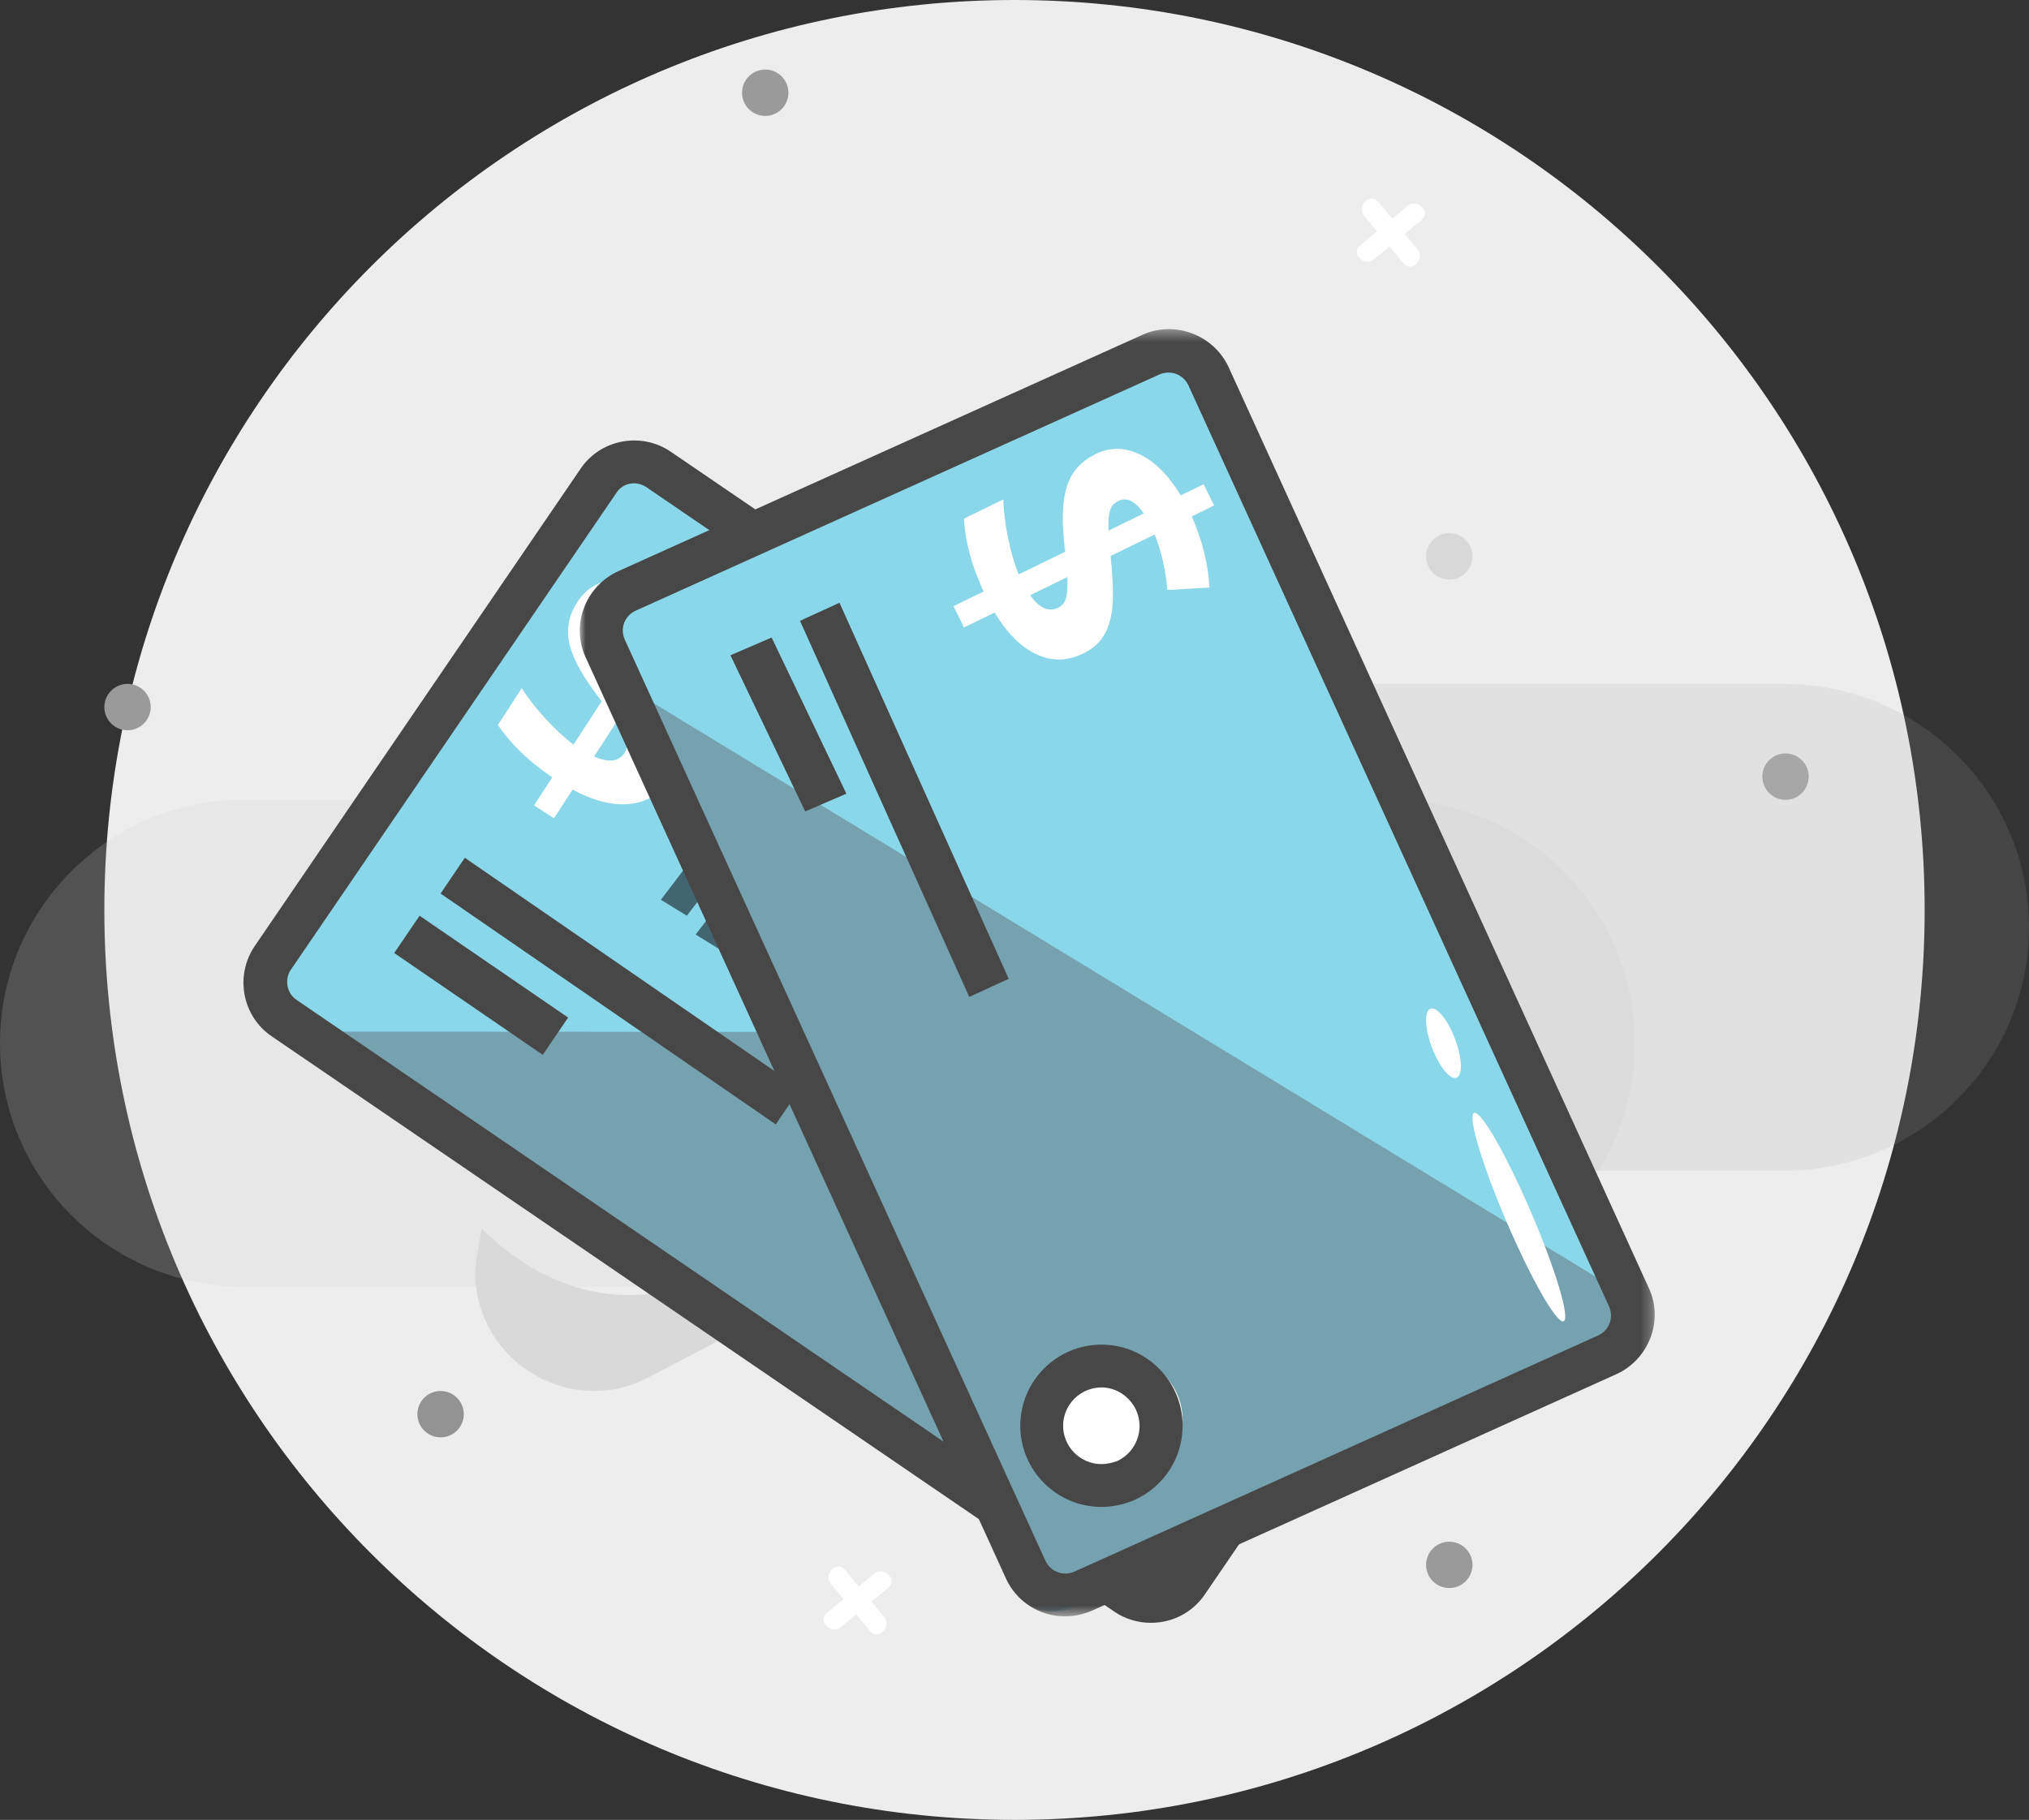 <svg width="175" height="157" viewBox="0 0 175 157" fill="none" xmlns="http://www.w3.org/2000/svg">
<rect x="0" y="0" width="175" height="157" fill="#333333" stroke="none"/>
<path d="M87.5 157C130.854 157 166 121.854 166 78.5C166 35.146 130.854 0 87.5 0C44.146 0 9 35.146 9 78.5C9 121.854 44.146 157 87.5 157Z" fill="#EDEDED"/>
<path opacity="0.202" fill-rule="evenodd" clip-rule="evenodd" d="M21.051 69H119.949C131.575 69 141 78.402 141 90C141 101.598 131.575 111 119.949 111H21.051C9.425 111 0 101.598 0 90C0 78.402 9.425 69 21.051 69Z" fill="#CCCCCC"/>
<path opacity="0.161" fill-rule="evenodd" clip-rule="evenodd" d="M52.16 59H153.84C165.526 59 175 68.402 175 80C175 91.598 165.526 101 153.84 101H52.16C40.474 101 31 91.598 31 80C31 68.402 40.474 59 52.16 59Z" fill="#A2A2A2"/>
<path fill-rule="evenodd" clip-rule="evenodd" d="M11 59C12.104 59 13 59.895 13 61C13 62.105 12.104 63 11 63C9.895 63 9 62.105 9 61C9 59.895 9.895 59 11 59Z" fill="#9A9A9A"/>
<path fill-rule="evenodd" clip-rule="evenodd" d="M125 133C126.105 133 127 133.895 127 135C127 136.105 126.105 137 125 137C123.895 137 123 136.105 123 135C123 133.895 123.895 133 125 133Z" fill="#9A9A9A"/>
<path fill-rule="evenodd" clip-rule="evenodd" d="M66 6C67.105 6 68 6.895 68 8C68 9.105 67.105 10 66 10C64.895 10 64 9.105 64 8C64 6.895 64.895 6 66 6Z" fill="#9A9A9A"/>
<path fill-rule="evenodd" clip-rule="evenodd" d="M38 120C39.105 120 40 120.895 40 122C40 123.105 39.105 124 38 124C36.895 124 36 123.105 36 122C36 120.895 36.895 120 38 120Z" fill="#939393"/>
<path fill-rule="evenodd" clip-rule="evenodd" d="M125 46C126.105 46 127 46.895 127 48C127 49.105 126.105 50 125 50C123.895 50 123 49.105 123 48C123 46.895 123.895 46 125 46Z" fill="#D8D8D8"/>
<path fill-rule="evenodd" clip-rule="evenodd" d="M104 109.975C103.901 117.325 95.921 122.432 89.014 118.804L77.256 112.626C74.278 111.063 70.722 111.063 67.744 112.626L55.986 118.804C49.08 122.432 41.099 117.325 41 109.975C41.005 109.404 41.056 108.834 41.153 108.271L41.543 106C44.969 109.384 49.315 111.678 54.085 111.72C62.378 111.797 70.122 105.245 78.233 106.965C82.273 107.817 85.651 110.656 89.642 111.706C94.494 113.001 99.693 111.496 103.903 108.666C103.966 109.099 103.998 109.536 104 109.975Z" fill="#D9D9D9"/>
<path fill-rule="evenodd" clip-rule="evenodd" d="M154 65C155.105 65 156 65.895 156 67C156 68.105 155.105 69 154 69C152.895 69 152 68.105 152 67C152 65.895 152.895 65 154 65Z" fill="#A7A7A7"/>
<path fill-rule="evenodd" clip-rule="evenodd" d="M75.389 135.777L71.317 139.149C70.46 139.854 71.686 141.06 72.529 140.36L76.6 136.98C77.457 136.274 76.231 135.069 75.389 135.769V135.777Z" fill="white"/>
<path fill-rule="evenodd" clip-rule="evenodd" d="M76.251 139.497L72.88 135.426C72.174 134.569 70.969 135.794 71.669 136.637L75.04 140.709C75.746 141.566 76.951 140.34 76.251 139.497Z" fill="white"/>
<path fill-rule="evenodd" clip-rule="evenodd" d="M121.389 17.777L117.317 21.149C116.46 21.854 117.686 23.06 118.529 22.36L122.6 18.98C123.457 18.274 122.231 17.069 121.389 17.769V17.777Z" fill="white"/>
<path fill-rule="evenodd" clip-rule="evenodd" d="M122.252 21.497L118.88 17.426C118.174 16.569 116.969 17.794 117.669 18.637L121.04 22.709C121.746 23.566 122.952 22.34 122.252 21.497Z" fill="white"/>
<path fill-rule="evenodd" clip-rule="evenodd" d="M56.903 40.659L129.388 90.149C131.069 91.326 131.518 93.624 130.341 95.361L102.311 136.388C101.134 138.069 98.835 138.518 97.097 137.341L24.612 87.851C22.931 86.674 22.482 84.376 23.659 82.639L51.689 41.612C52.866 39.931 55.165 39.482 56.903 40.659Z" fill="#89D7E9"/>
<path fill-rule="evenodd" clip-rule="evenodd" d="M130.537 95.131L101.412 137.764C100.512 139.057 98.713 139.395 97.42 138.495L25 89L126.77 89.056L129.75 91.081C131.043 92.037 131.381 93.837 130.537 95.131Z" fill="#76A1AF"/>
<path fill-rule="evenodd" clip-rule="evenodd" d="M116.347 89.452C111.944 86.461 108.666 83.61 109.027 83.084C109.388 82.558 113.25 84.557 117.653 87.548C122.056 90.539 125.334 93.39 124.973 93.916C124.612 94.442 120.75 92.443 116.347 89.452Z" fill="white"/>
<path fill-rule="evenodd" clip-rule="evenodd" d="M102.89 79.949C101.551 78.978 100.739 77.765 101.076 77.24C101.413 76.716 102.771 77.079 104.11 78.051C105.448 79.023 106.261 80.236 105.924 80.76C105.587 81.284 104.229 80.921 102.89 79.949Z" fill="white"/>
<path fill-rule="evenodd" clip-rule="evenodd" d="M98.259 135.896C99.102 136.459 100.281 136.29 100.843 135.391L128.926 94.243C129.488 93.4 129.319 92.219 128.421 91.657L55.741 42.021C54.898 41.459 53.719 41.627 53.157 42.527L25.074 83.675C24.512 84.518 24.737 85.698 25.579 86.26L98.259 135.896ZM99.27 140C98.147 140 97.023 139.663 96.125 139.044L23.445 89.408C20.861 87.666 20.243 84.124 21.985 81.595L50.068 40.447C51.809 37.861 55.348 37.243 57.875 38.985L130.555 88.565C133.139 90.308 133.757 93.849 132.015 96.379L103.932 137.527C102.921 139.044 101.18 140 99.27 140Z" fill="#474747"/>
<path fill-rule="evenodd" clip-rule="evenodd" d="M62 75.375L59.243 79L57 77.625L59.756 74L62 75.375Z" fill="#426572"/>
<path fill-rule="evenodd" clip-rule="evenodd" d="M65 78.375L62.243 82L60 80.625L62.757 77L65 78.375Z" fill="#426572"/>
<path fill-rule="evenodd" clip-rule="evenodd" d="M68 80.375L65.243 84L63 82.625L65.756 79L68 80.375Z" fill="#426572"/>
<path fill-rule="evenodd" clip-rule="evenodd" d="M71 82.375L68.243 86L66 84.625L68.756 81L71 82.375Z" fill="#426572"/>
<path fill-rule="evenodd" clip-rule="evenodd" d="M76 85.375L73.243 89L71 87.625L73.756 84L76 85.375Z" fill="#426572"/>
<path fill-rule="evenodd" clip-rule="evenodd" d="M80 88.375L77.243 92L75 90.625L77.756 87L80 88.375Z" fill="#426572"/>
<path fill-rule="evenodd" clip-rule="evenodd" d="M83 90.375L80.243 94L78 92.625L80.756 89L83 90.375Z" fill="#426572"/>
<path fill-rule="evenodd" clip-rule="evenodd" d="M86 92.375L83.243 96L81 94.625L83.757 91L86 92.375Z" fill="#426572"/>
<path fill-rule="evenodd" clip-rule="evenodd" d="M91 95.375L88.243 99L86 97.625L88.757 94L91 95.375Z" fill="#426572"/>
<path fill-rule="evenodd" clip-rule="evenodd" d="M94 98.375L91.243 102L89 100.625L91.756 97L94 98.375Z" fill="#426572"/>
<path fill-rule="evenodd" clip-rule="evenodd" d="M97 100.375L94.243 104L92 102.625L94.757 99L97 100.375Z" fill="#426572"/>
<path fill-rule="evenodd" clip-rule="evenodd" d="M101 102.375L98.243 106L96 104.625L98.756 101L101 102.375Z" fill="#426572"/>
<path fill-rule="evenodd" clip-rule="evenodd" d="M69 93.914L66.91 97L38 77.086L40.09 74L69 93.914Z" fill="#474747"/>
<path fill-rule="evenodd" clip-rule="evenodd" d="M49 87.784L46.812 91L34 82.216L36.188 79L49 87.784Z" fill="#474747"/>
<path fill-rule="evenodd" clip-rule="evenodd" d="M96.5 116C99.537 116 102 118.463 102 121.5C102 124.537 99.537 127 96.5 127C93.463 127 91 124.537 91 121.5C91 118.463 93.463 116 96.5 116Z" fill="white"/>
<path fill-rule="evenodd" clip-rule="evenodd" d="M96.055 118.693C94.236 118.693 92.748 120.181 92.748 122C92.748 123.819 94.236 125.307 96.055 125.307C97.157 125.307 98.205 124.756 98.811 123.874C99.858 122.386 99.472 120.291 97.929 119.299C97.378 118.913 96.716 118.693 96.055 118.693ZM96 129C92.142 129 89 125.858 89 122C89 118.142 92.142 115 96 115C99.858 115 103 118.142 103 122C103 125.362 100.575 128.283 97.268 128.89C96.882 128.945 96.441 129 96 129Z" fill="#426572"/>
<path d="M47.779 70.593L49.38 68.126C51.209 69.097 52.854 69.507 54.318 69.357C55.781 69.207 56.926 68.494 57.755 67.219C58.213 66.513 58.453 65.791 58.475 65.053C58.498 64.314 58.307 63.501 57.905 62.612C57.502 61.724 56.682 60.45 55.443 58.79L57.748 55.241C59.045 56.243 60.179 57.424 61.148 58.783L64.154 56.733C63.036 55.072 61.547 53.58 59.686 52.257L60.85 50.465L59.133 49.35L57.938 51.191C56.138 50.25 54.521 49.847 53.086 49.981C51.65 50.115 50.555 50.764 49.8 51.927C49.097 53.01 48.852 54.142 49.064 55.323C49.277 56.505 50.007 57.945 51.254 59.645L51.891 60.503L49.469 64.233C48.698 63.664 47.887 62.915 47.036 61.985C46.184 61.056 45.507 60.183 45.004 59.366L42.942 62.542C44.057 64.19 45.62 65.696 47.633 67.06L46.062 69.478L47.779 70.593ZM54.164 57.002C53.753 56.392 53.493 55.891 53.387 55.496C53.281 55.102 53.342 54.729 53.572 54.376C54.014 53.694 54.824 53.627 56 54.175L54.164 57.002ZM51.24 65.263L53.185 62.267C53.592 62.885 53.862 63.402 53.995 63.819C54.128 64.236 54.085 64.613 53.866 64.95C53.371 65.712 52.496 65.816 51.24 65.263Z" fill="white"/>
<path fill-rule="evenodd" clip-rule="evenodd" d="M103.381 33.211L139.673 113.205C140.514 115.112 139.673 117.3 137.822 118.142L92.555 138.673C90.648 139.515 88.46 138.673 87.619 136.822L51.327 56.828C50.486 54.921 51.327 52.733 53.178 51.891L98.445 31.36C100.296 30.462 102.54 31.304 103.381 33.211Z" fill="#89D7E9"/>
<path fill-rule="evenodd" clip-rule="evenodd" d="M138.336 117.577L91.74 138.739C90.291 139.409 88.619 138.739 87.95 137.288L52 58L138.281 110.542L139.73 113.78C140.399 115.232 139.786 116.907 138.336 117.577Z" fill="#76A1AF"/>
<path fill-rule="evenodd" clip-rule="evenodd" d="M129.978 105.489C127.842 100.526 126.569 96.284 127.134 96.014C127.699 95.743 129.887 99.547 132.022 104.51C134.157 109.473 135.431 113.716 134.866 113.986C134.302 114.257 132.113 110.452 129.978 105.489Z" fill="white"/>
<path fill-rule="evenodd" clip-rule="evenodd" d="M123.555 90.495C122.912 88.861 122.813 87.315 123.335 87.042C123.858 86.768 124.802 87.872 125.446 89.505C126.089 91.139 126.187 92.685 125.665 92.958C125.143 93.232 124.198 92.129 123.555 90.495Z" fill="white"/>
<mask id="mask0_142_2059" style="mask-type:alpha" maskUnits="userSpaceOnUse" x="50" y="28" width="93" height="112">
<path d="M50.005 28.393H142.719V139.443H50.005V28.393Z" fill="white"/>
</mask>
<g mask="url(#mask0_142_2059)">
<path fill-rule="evenodd" clip-rule="evenodd" d="M90.171 134.651C90.619 135.598 91.684 135.988 92.636 135.598L137.848 115.204C138.8 114.758 139.192 113.699 138.8 112.752L102.497 33.238C102.048 32.291 100.984 31.901 100.031 32.291L54.82 52.685C53.868 53.13 53.475 54.189 53.868 55.136L90.171 134.651ZM91.852 139.443C89.667 139.443 87.65 138.161 86.754 136.155L50.506 56.697C49.218 53.91 50.506 50.567 53.307 49.285L98.519 28.892C101.32 27.61 104.681 28.892 105.97 31.678L142.218 111.136C143.506 113.922 142.218 117.266 139.416 118.547L94.205 138.941C93.421 139.276 92.636 139.443 91.852 139.443Z" fill="#474747"/>
</g>
<path fill-rule="evenodd" clip-rule="evenodd" d="M87 84.442L83.596 86L69 53.559L72.404 52L87 84.442Z" fill="#474747"/>
<path fill-rule="evenodd" clip-rule="evenodd" d="M73 68.472L69.448 70L63 56.529L66.552 55L73 68.472Z" fill="#474747"/>
<path fill-rule="evenodd" clip-rule="evenodd" d="M96.5 117C99.537 117 102 119.463 102 122.5C102 125.537 99.537 128 96.5 128C93.463 128 91 125.537 91 122.5C91 119.463 93.463 117 96.5 117Z" fill="white"/>
<path fill-rule="evenodd" clip-rule="evenodd" d="M95 119.693C93.181 119.693 91.693 121.181 91.693 123C91.693 124.819 93.181 126.307 95 126.307C95.496 126.307 95.937 126.197 96.378 126.031C98.031 125.26 98.748 123.276 97.976 121.622C97.425 120.465 96.268 119.693 95 119.693ZM95 130C91.142 130 88 126.858 88 123C88 119.142 91.142 116 95 116C98.858 116 102 119.142 102 123C102 125.756 100.402 128.236 97.866 129.394C96.984 129.78 95.992 130 95 130Z" fill="#474747"/>
<path d="M83.14 54.133L85.783 52.844C86.851 54.617 88.05 55.817 89.382 56.442C90.713 57.066 92.062 57.046 93.429 56.379C94.186 56.01 94.763 55.515 95.162 54.894C95.562 54.272 95.818 53.477 95.93 52.508C96.043 51.539 95.996 50.024 95.789 47.964L99.593 46.109C100.188 47.636 100.552 49.232 100.683 50.897L104.315 50.687C104.212 48.687 103.704 46.641 102.79 44.549L104.711 43.612L103.814 41.773L101.841 42.735C100.783 41.001 99.604 39.823 98.305 39.199C97.006 38.575 95.733 38.566 94.487 39.174C93.326 39.74 92.533 40.584 92.106 41.706C91.68 42.829 91.564 44.44 91.758 46.539L91.862 47.602L87.865 49.552C87.497 48.667 87.188 47.607 86.936 46.372C86.685 45.137 86.555 44.04 86.544 43.081L83.14 44.742C83.247 46.728 83.812 48.824 84.835 51.029L82.243 52.294L83.14 54.133ZM95.614 45.772C95.575 45.038 95.611 44.474 95.723 44.082C95.835 43.689 96.08 43.401 96.458 43.216C97.189 42.86 97.917 43.219 98.644 44.294L95.614 45.772ZM88.852 51.347L92.063 49.782C92.093 50.52 92.058 51.102 91.957 51.529C91.856 51.954 91.625 52.255 91.264 52.431C90.448 52.83 89.644 52.468 88.852 51.347Z" fill="white"/>
</svg>
